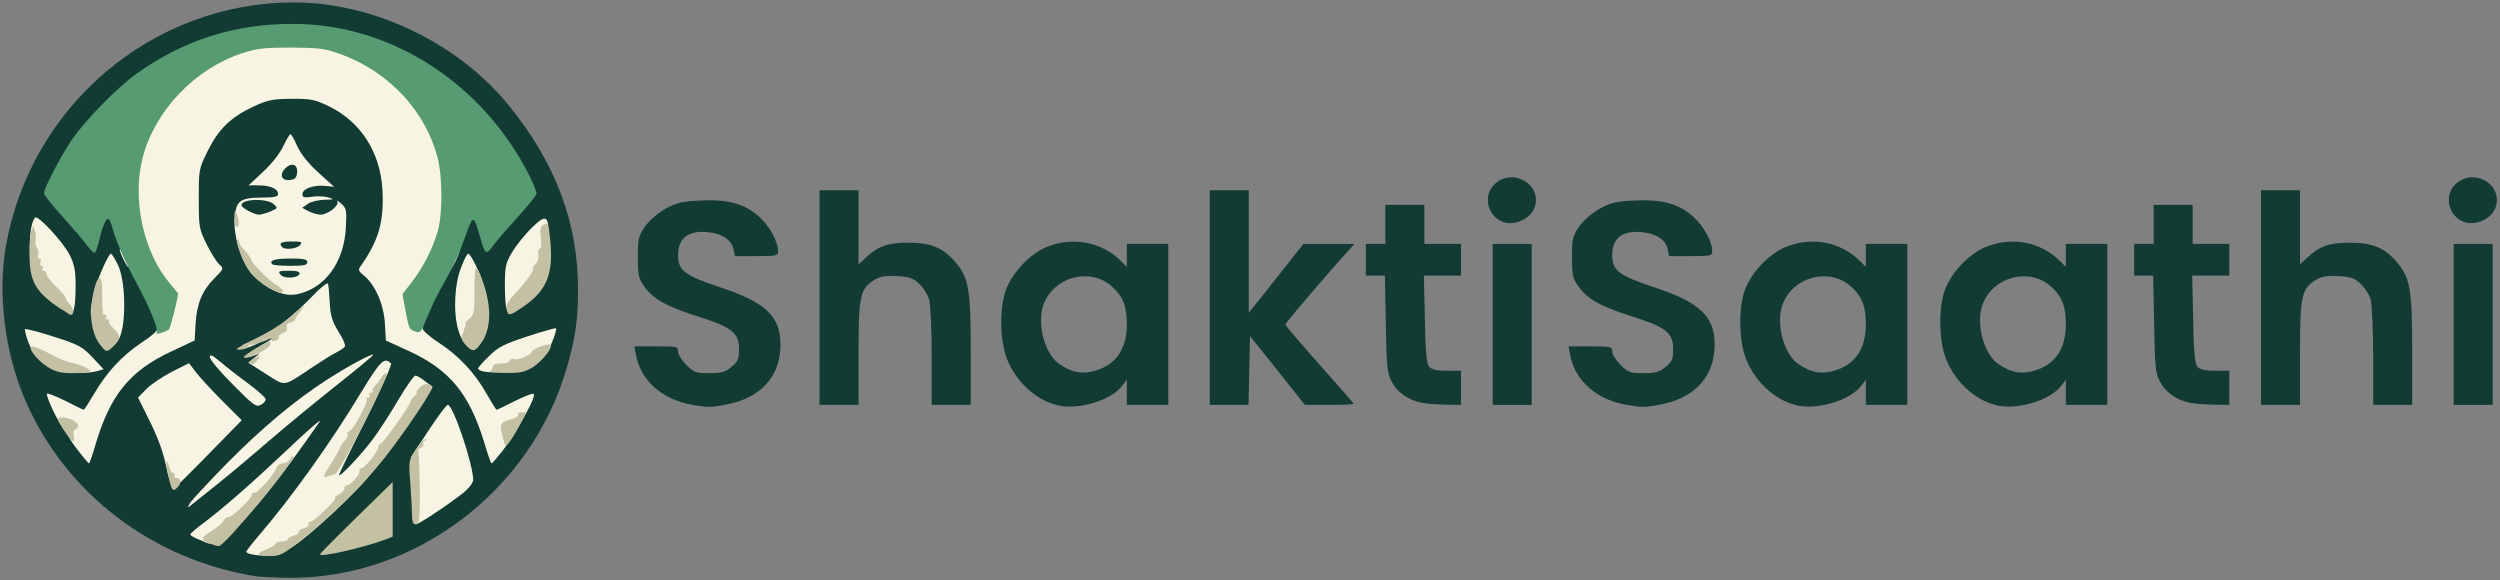 <svg class="img-fluid" id="outputsvg" xmlns="http://www.w3.org/2000/svg" style="transform: none; transform-origin: 50% 50%; cursor: move; max-height: none;" width="1025" height="238" viewBox="0 0 10250 2380"><rect x="0" y="0" width="10250" height="2380" fill="#808080" stroke="none"/><g id="l3rw6EUP3RG3KAa3htsgqzq" fill="rgb(18,59,51)" style="transform: none;"><g><path id="p1F5Swv1Yr" d="M1050 2363 c-425 -68 -781 -340 -946 -721 -84 -195 -114 -433 -80 -632 101 -576 601 -1000 1181 -1000 328 0 677 168 884 426 191 236 281 479 281 753 0 124 -11 196 -46 318 -146 507 -625 868 -1143 862 -58 -1 -117 -4 -131 -6z m154 -177 c63 -50 276 -245 232 -213 -5 4 -25 7 -43 7 -31 0 -33 -2 -33 -35 0 -20 12 -59 26 -88 31 -62 23 -55 -42 38 -72 104 -161 223 -216 286 -26 31 -48 59 -48 63 0 22 54 -3 124 -58z m306 9 c30 -9 59 -21 63 -25 5 -4 7 -28 5 -54 l-3 -47 -75 77 c-41 42 -68 75 -60 72 8 -3 40 -13 70 -23z m-554 -72 l69 -77 -87 70 c-67 53 -82 71 -70 76 10 4 18 7 18 7 1 1 32 -34 70 -76z m862 -94 c47 -35 82 -68 82 -77 0 -23 -35 -148 -53 -191 l-14 -34 -62 91 c-40 59 -61 101 -61 120 0 51 13 152 19 152 3 0 43 -28 89 -61z m-951 -369 c-35 -36 -73 -78 -85 -93 l-21 -29 -54 31 c-29 17 -62 40 -72 51 -19 21 -19 22 7 68 26 47 61 147 73 211 l7 34 104 -104 103 -103 -62 -66z m-473 35 c7 -18 6 -18 -4 -2 -12 19 -69 23 -101 7 -25 -14 -24 -8 8 43 54 84 55 84 74 25 9 -29 20 -62 23 -73z m1682 59 c40 -62 41 -69 13 -53 -12 6 -39 9 -60 7 -32 -3 -38 -1 -34 12 4 8 11 34 18 57 6 23 15 39 20 36 5 -3 24 -29 43 -59z m-400 -84 c26 -39 45 -73 41 -76 -3 -3 -12 5 -20 18 -86 141 -99 175 -21 58z m-433 -190 c41 -27 85 -54 99 -60 l24 -12 -23 -45 c-13 -26 -23 -64 -23 -86 l0 -40 -57 55 c-32 30 -70 62 -85 72 -16 10 -28 27 -28 37 0 10 -13 25 -30 34 -16 9 -30 23 -30 33 0 15 53 60 72 61 4 1 41 -21 81 -49z m-915 -6 c-23 -23 -156 -79 -166 -69 -8 8 24 43 62 68 29 19 54 27 86 27 l45 0 -27 -26z m1828 0 c37 -24 70 -61 62 -69 -10 -10 -143 46 -166 69 l-27 26 46 0 c32 0 57 -8 85 -26z m-1386 -158 c0 -68 16 -122 52 -173 l29 -43 -33 -67 c-33 -67 -33 -68 -33 -218 l0 -151 37 -76 c45 -90 94 -138 187 -181 62 -30 73 -32 186 -32 115 0 123 1 186 32 81 40 140 102 182 191 32 66 32 69 32 217 0 150 0 151 -33 217 l-33 66 31 48 c37 59 50 103 50 170 l0 50 73 32 c53 23 65 26 45 11 -48 -35 -33 -103 55 -264 53 -96 81 -160 103 -228 18 -57 18 -58 53 -55 31 3 36 7 50 49 l16 46 77 -85 77 -84 -26 -52 c-78 -155 -231 -331 -363 -418 -296 -195 -607 -239 -913 -128 -256 94 -484 295 -605 536 l-31 61 77 85 77 85 15 -46 c14 -42 18 -46 51 -49 l37 -3 22 73 c12 40 47 120 78 178 107 196 123 262 75 299 -21 16 -10 13 45 -11 l72 -31 0 -51z m-303 18 c16 -43 13 -167 -4 -198 -9 -16 -14 -11 -33 40 -26 70 -30 127 -11 172 17 41 30 37 48 -14z m1493 16 c17 -40 8 -132 -18 -188 -22 -48 -26 -44 -42 40 -7 34 -5 62 6 104 22 86 33 95 54 44z m-1680 -172 c0 -64 -25 -121 -76 -178 -33 -37 -39 -40 -45 -23 -14 34 -9 108 10 149 17 36 84 104 103 104 5 0 8 -24 8 -52z m1872 22 c64 -53 91 -140 69 -219 -6 -23 -7 -23 -43 17 -56 61 -78 112 -78 177 0 30 3 55 8 55 4 0 24 -13 44 -30z m-796 -163 c13 -26 27 -67 30 -90 l6 -43 -60 4 c-38 3 -72 -1 -91 -9 -29 -13 -31 -17 -31 -71 0 -51 -2 -58 -20 -58 -18 0 -20 7 -20 58 l0 59 -39 13 c-22 7 -62 11 -90 8 -60 -6 -60 -5 -30 84 21 64 71 138 92 138 7 0 4 -5 -5 -11 -26 -15 -25 -79 2 -86 15 -4 20 -14 20 -39 l0 -34 75 0 75 0 0 35 c0 19 5 35 10 35 6 0 10 20 10 45 0 33 -4 45 -15 45 -8 0 -15 8 -15 17 0 26 67 -43 96 -100z"></path><path id="p12oQoGUFv" d="M2840 1660 c-125 -21 -214 -100 -233 -207 l-6 -33 89 0 c85 0 90 1 90 21 0 12 15 36 34 55 31 31 39 34 94 34 50 0 66 -4 91 -26 27 -22 31 -32 31 -74 0 -66 -30 -89 -173 -134 -126 -40 -181 -71 -217 -124 -22 -31 -25 -47 -25 -118 0 -75 3 -86 30 -126 19 -26 52 -54 85 -73 47 -25 69 -30 146 -33 112 -5 178 14 237 67 42 38 76 100 77 139 0 21 -3 22 -89 22 l-88 0 -6 -30 c-8 -35 -42 -60 -96 -67 -85 -12 -131 21 -131 92 0 64 26 84 167 131 192 63 253 120 253 237 0 130 -81 220 -225 246 -64 12 -70 12 -135 1z"></path><path id="ptw0YtPKi" d="M4333 1661 c-89 -23 -168 -97 -205 -191 -28 -73 -31 -203 -5 -278 27 -76 103 -155 175 -182 102 -39 214 -18 290 53 l32 31 0 -47 0 -47 85 0 85 0 0 330 0 330 -85 0 -85 0 0 -51 0 -52 -21 27 c-47 59 -182 99 -266 77z m170 -145 c78 -28 117 -91 117 -186 0 -75 -16 -116 -63 -157 -88 -77 -235 -39 -278 74 -29 76 3 202 62 244 55 39 102 46 162 25z"></path><path id="pdi6HbrEd" d="M6670 1660 c-125 -21 -214 -100 -233 -207 l-6 -33 89 0 c85 0 90 1 90 21 0 12 15 36 34 55 31 31 39 34 94 34 50 0 66 -4 91 -26 27 -22 31 -32 31 -74 0 -66 -30 -89 -173 -134 -126 -40 -181 -71 -217 -124 -22 -31 -25 -47 -25 -118 0 -75 3 -86 30 -126 19 -26 52 -54 85 -73 47 -25 69 -30 146 -33 112 -5 178 14 237 67 42 38 76 100 77 139 0 21 -3 22 -89 22 l-88 0 -6 -30 c-8 -35 -42 -60 -96 -67 -85 -12 -131 21 -131 92 0 64 26 84 167 131 192 63 253 120 253 237 0 130 -81 220 -225 246 -64 12 -70 12 -135 1z"></path><path id="pHKK8CkLB" d="M7363 1661 c-89 -23 -168 -97 -205 -191 -28 -73 -31 -203 -5 -278 27 -76 103 -155 175 -182 102 -39 214 -18 290 53 l32 31 0 -47 0 -47 85 0 85 0 0 330 0 330 -85 0 -85 0 0 -51 0 -52 -21 27 c-47 59 -182 99 -266 77z m170 -145 c78 -28 117 -91 117 -186 0 -75 -16 -116 -63 -157 -88 -77 -235 -39 -278 74 -29 76 3 202 62 244 55 39 102 46 162 25z"></path><path id="p1AkxInY8y" d="M8183 1661 c-89 -23 -168 -97 -205 -191 -28 -73 -31 -203 -5 -278 27 -76 103 -155 175 -182 102 -39 214 -18 290 53 l32 31 0 -47 0 -47 85 0 85 0 0 330 0 330 -85 0 -85 0 0 -51 0 -52 -21 27 c-47 59 -182 99 -266 77z m170 -145 c78 -28 117 -91 117 -186 0 -75 -16 -116 -63 -157 -88 -77 -235 -39 -278 74 -29 76 3 202 62 244 55 39 102 46 162 25z"></path><path id="pR5hO6b38" d="M3360 1220 l0 -440 80 0 80 0 0 152 0 152 28 -26 c52 -49 91 -63 177 -63 94 0 144 22 194 82 53 64 61 110 61 360 l0 223 -80 0 -80 0 0 -197 c0 -109 -5 -214 -10 -234 -5 -19 -23 -48 -40 -64 -26 -25 -40 -30 -93 -33 -48 -2 -69 1 -93 16 -58 37 -64 66 -64 301 l0 211 -80 0 -80 0 0 -440z"></path><path id="piUiTVfly" d="M4960 1220 l0 -440 80 0 80 0 0 252 0 251 112 -141 112 -142 105 0 104 0 -20 23 c-79 85 -263 301 -263 307 0 5 63 78 140 165 77 86 140 158 140 161 0 2 -45 4 -100 4 l-100 0 -112 -141 -113 -141 -3 141 -3 141 -79 0 -80 0 0 -440z"></path><path id="p13M17u0qI" d="M5823 1650 c-53 -12 -95 -43 -117 -85 -19 -36 -21 -60 -24 -237 l-4 -198 -39 0 -39 0 0 -65 0 -65 40 0 40 0 0 -80 0 -80 80 0 80 0 0 80 0 80 75 0 75 0 0 65 0 65 -76 0 -76 0 4 178 c2 133 7 183 17 195 10 12 30 17 72 17 l59 0 0 70 0 70 -67 -1 c-38 -1 -82 -4 -100 -9z"></path><path id="pmK2WT8d" d="M6120 1330 l0 -330 80 0 80 0 0 330 0 330 -80 0 -80 0 0 -330z"></path><path id="p4GngmK1U" d="M8973 1650 c-53 -12 -95 -43 -117 -85 -19 -36 -21 -60 -24 -237 l-4 -198 -39 0 -39 0 0 -65 0 -65 40 0 40 0 0 -80 0 -80 80 0 80 0 0 80 0 80 75 0 75 0 0 65 0 65 -76 0 -76 0 4 178 c2 133 7 183 17 195 10 12 30 17 72 17 l59 0 0 70 0 70 -67 -1 c-38 -1 -82 -4 -100 -9z"></path><path id="pray5X0Jt" d="M9270 1220 l0 -440 80 0 80 0 0 152 0 152 28 -26 c52 -49 91 -63 177 -63 94 0 144 22 194 82 53 64 61 110 61 360 l0 223 -80 0 -80 0 0 -197 c0 -109 -5 -214 -10 -234 -5 -19 -23 -48 -40 -64 -26 -25 -40 -30 -93 -33 -48 -2 -69 1 -93 16 -58 37 -64 66 -64 301 l0 211 -80 0 -80 0 0 -440z"></path><path id="p10EGyj5om" d="M10060 1330 l0 -330 80 0 80 0 0 330 0 330 -80 0 -80 0 0 -330z"></path><path id="pEnyeDInM" d="M6160 909 c-62 -25 -80 -106 -34 -152 74 -74 201 0 165 96 -18 46 -84 75 -131 56z"></path><path id="p1GXVVu40y" d="M10100 909 c-62 -25 -80 -106 -34 -152 74 -74 201 0 165 96 -18 46 -84 75 -131 56z"></path></g></g><g id="l6ws4ihU7MfVNbKtxbE8OVS" fill="rgb(247,244,227)" style="transform: none;"><g><path id="ppWWKiN3" d="M1033 2273 c-13 -2 -23 -7 -23 -11 0 -4 25 -36 56 -72 130 -152 291 -376 415 -582 79 -130 95 -145 122 -118 5 4 -41 107 -102 229 -61 121 -111 224 -111 228 0 14 92 -83 139 -147 27 -36 74 -109 105 -162 32 -54 63 -98 69 -98 7 0 25 11 41 24 l30 23 -34 54 c-67 106 -169 245 -238 324 -95 108 -294 285 -321 285 -7 0 -19 7 -27 15 -15 14 -69 18 -121 8z"></path><path id="p10DmIAFnN" d="M818 2213 c-21 -8 -38 -18 -38 -22 0 -3 22 -22 47 -41 88 -66 198 -162 353 -308 85 -81 143 -131 130 -112 -162 234 -302 408 -336 416 -12 3 -25 12 -28 19 -4 12 -79 66 -88 64 -2 0 -20 -7 -40 -16z"></path><path id="p5oS7hW2A" d="M1688 2013 l-3 -138 70 -107 c39 -59 75 -108 81 -108 22 0 104 244 104 308 0 11 -17 33 -37 50 -69 54 -186 132 -199 132 -10 0 -14 -33 -16 -137z"></path><path id="p11hWSP9IN" d="M778 2064 c6 -11 73 -83 149 -161 146 -148 285 -264 418 -349 84 -54 185 -108 185 -99 0 3 -66 58 -147 122 -82 65 -209 169 -283 233 -74 64 -171 145 -215 180 -44 35 -89 71 -99 79 -18 15 -18 15 -8 -5z"></path><path id="p5por260X" d="M702 1983 c-5 -10 -13 -34 -17 -53 -13 -70 -37 -137 -78 -217 l-41 -83 33 -34 c18 -19 65 -50 104 -71 l72 -36 29 38 c16 21 65 74 108 117 l79 79 -133 136 c-73 75 -136 137 -140 139 -4 2 -11 -5 -16 -15z"></path><path id="psJjUS2Gr" d="M321 1848 c-23 -28 -44 -62 -47 -75 -4 -12 -10 -23 -16 -23 -11 0 -73 -129 -65 -136 3 -3 37 11 76 30 39 20 72 36 74 36 3 0 21 -29 42 -64 53 -91 115 -157 195 -211 39 -25 68 -50 64 -56 -3 -6 2 -16 11 -23 9 -7 21 -34 26 -60 8 -46 7 -51 -21 -83 -39 -44 -72 -111 -99 -197 -26 -86 -29 -279 -6 -370 50 -192 214 -364 406 -427 66 -21 91 -24 234 -24 149 1 165 3 234 28 195 71 346 233 395 423 22 84 22 291 0 365 -21 68 -63 153 -102 202 -26 32 -29 43 -25 80 3 23 13 49 22 57 10 9 16 21 14 27 -2 6 27 33 66 58 84 55 149 125 197 211 20 35 38 64 40 64 3 0 36 -16 75 -36 39 -19 74 -33 77 -29 11 11 -56 133 -78 140 -14 5 -19 12 -15 25 4 11 -9 35 -35 69 -22 28 -42 51 -45 51 -2 0 -16 -39 -30 -87 -61 -199 -141 -296 -307 -373 l-96 -44 -4 -71 c-5 -79 -41 -160 -87 -196 -21 -17 -23 -23 -13 -37 75 -106 97 -183 90 -314 -9 -154 -88 -277 -217 -341 -60 -29 -74 -32 -156 -32 -79 1 -98 5 -156 32 -92 43 -142 91 -187 181 -37 75 -37 77 -37 197 0 116 1 123 32 186 18 36 41 73 52 83 19 17 19 18 -18 55 -51 51 -74 104 -79 187 l-4 70 -98 46 c-171 81 -249 179 -310 386 -11 39 -23 72 -25 72 -2 0 -22 -23 -44 -52z"></path><path id="pappwyCPo" d="M954 1576 c-52 -52 -94 -102 -94 -112 0 -13 10 -8 43 19 23 20 74 60 114 89 39 29 72 58 72 65 1 7 -8 17 -20 23 -19 10 -30 2 -115 -84z"></path><path id="p1ADIwW3Zl" d="M1090 1533 l-72 -46 23 -19 24 -18 -27 9 c-45 16 -24 -10 32 -42 28 -16 50 -30 50 -33 0 -3 -9 0 -19 6 -25 13 -31 13 -31 0 0 -6 8 -14 18 -17 31 -12 126 -89 190 -156 35 -37 65 -61 67 -54 2 7 5 42 7 79 3 53 10 76 36 118 18 28 30 56 26 61 -3 5 -20 16 -37 25 -18 9 -64 38 -103 64 -115 77 -102 75 -184 23z"></path><path id="p4AhlTb0U" d="M241 1511 c-74 -26 -103 -51 -124 -106 -10 -26 -16 -51 -15 -55 2 -4 54 10 117 30 104 33 118 41 160 85 l46 49 -25 7 c-45 13 -104 9 -159 -10z"></path><path id="pLaJhrAkB" d="M1983 1523 c-13 -2 -23 -8 -23 -12 0 -4 20 -27 45 -51 39 -38 61 -49 158 -81 61 -20 114 -35 116 -33 8 7 -33 106 -47 111 -8 4 -23 14 -33 24 -28 28 -160 54 -216 42z"></path><path id="pxInW2ank" d="M990 1422 c0 -11 61 -32 73 -25 5 3 -5 12 -23 19 -37 16 -50 17 -50 6z"></path><path id="pTotWZup4" d="M430 1368 c-70 -77 -67 -64 -41 -180 10 -44 56 -148 66 -148 3 0 15 19 27 43 41 78 34 317 -9 317 -7 0 -27 -15 -43 -32z"></path><path id="p1DxFxUlsy" d="M1879 1353 c-21 -71 -16 -187 11 -255 12 -32 25 -58 30 -58 5 0 21 26 35 57 25 51 27 65 22 137 -3 60 -10 92 -28 123 -32 57 -53 56 -70 -4z"></path><path id="p11g27ekpU" d="M220 1228 c-33 -35 -60 -69 -60 -75 0 -7 -4 -13 -9 -13 -35 0 -40 -214 -7 -248 12 -11 116 102 141 152 20 40 25 65 25 125 0 83 -7 121 -22 121 -5 0 -36 -28 -68 -62z"></path><path id="pLpXztwdP" d="M2077 1263 c-4 -3 -7 -45 -7 -92 0 -77 3 -91 29 -136 16 -27 52 -72 80 -100 65 -63 74 -54 68 66 -5 98 -28 153 -98 227 -38 40 -58 50 -72 35z"></path><path id="pJmzivM0v" d="M1104 1181 c-28 -16 -62 -45 -77 -64 -41 -53 -70 -152 -65 -220 5 -74 21 -86 111 -87 52 0 67 -3 67 -15 0 -21 -32 -35 -80 -35 l-41 0 59 -55 c34 -31 69 -75 83 -105 13 -27 26 -50 30 -50 3 0 16 22 28 50 15 32 45 70 87 108 l64 58 -38 -4 c-47 -4 -92 12 -92 34 0 14 7 15 38 11 20 -4 51 -2 67 2 28 9 27 9 -15 10 -25 1 -56 8 -68 17 l-23 16 26 14 c15 8 37 14 50 14 29 0 77 -38 68 -53 -3 -7 4 -3 16 8 21 18 23 26 19 100 -7 123 -67 221 -160 259 -55 23 -97 19 -154 -13z m124 -58 c2 -9 -10 -13 -43 -13 -42 0 -46 2 -35 16 15 18 71 15 78 -3z m32 -48 c0 -12 -14 -15 -69 -15 -65 0 -90 8 -74 24 3 3 37 6 75 6 54 0 68 -3 68 -15z m-30 -70 c11 -13 6 -15 -34 -15 -43 0 -55 7 -39 23 12 13 60 7 73 -8z m-121 -138 c30 -13 31 -14 13 -30 -27 -25 -132 -22 -132 4 0 11 50 38 71 39 9 0 31 -6 48 -13z m109 -158 c4 -35 -22 -45 -48 -19 -26 26 -16 52 19 48 20 -2 27 -9 29 -29z"></path><path id="pdYwunyDP" d="M507 1065 c-24 -50 -20 -58 4 -12 11 22 19 41 17 43 -3 2 -12 -12 -21 -31z"></path><path id="pEoBYcHKG" d="M1856 1080 c4 -14 13 -36 21 -50 l14 -25 -7 25 c-4 14 -13 36 -21 50 l-14 25 7 -25z"></path></g></g><g id="l5uatASYD6wtcmNHQlLmNXX" fill="rgb(86,155,114)" style="transform: none;"><g><path id="pEDkqio3c" d="M642 1365 c11 -11 -27 -102 -91 -221 -33 -60 -69 -142 -82 -183 -19 -66 -23 -72 -35 -56 -7 10 -19 42 -25 72 -7 30 -16 56 -20 59 -4 2 -18 -10 -31 -28 -12 -18 -58 -71 -100 -118 -43 -47 -78 -91 -78 -98 0 -19 68 -150 113 -217 53 -78 186 -215 263 -270 198 -142 407 -208 649 -207 398 1 773 243 964 619 17 35 31 68 31 76 0 7 -35 51 -78 98 -42 46 -88 99 -101 117 -27 38 -33 35 -50 -27 -30 -105 -30 -105 -65 -6 -18 50 -50 122 -72 160 -50 90 -59 109 -87 176 -20 51 -24 56 -45 48 -25 -9 -25 -9 -41 -93 l-11 -60 39 -50 c47 -62 83 -133 105 -205 21 -71 21 -224 0 -305 -49 -190 -200 -352 -395 -423 -66 -24 -88 -27 -204 -28 -111 0 -141 3 -204 24 -192 63 -356 235 -406 427 -44 169 2 385 109 513 20 24 36 44 36 44 0 18 -31 142 -37 147 -11 10 -60 25 -51 15z"></path></g></g><g id="l1WGbpM7Ajdducj6FUwsx7A" fill="rgb(195,192,164)" style="transform: none;"><g><path id="p3hjwkKjr" d="M1060 2272 c0 -4 16 -14 35 -21 19 -7 35 -17 35 -22 0 -5 11 -9 25 -9 14 0 25 -4 25 -9 0 -5 11 -12 25 -15 14 -4 23 -10 20 -15 -2 -5 7 -12 20 -15 14 -4 23 -11 20 -16 -3 -6 0 -10 7 -10 15 0 117 -100 102 -100 -5 0 2 -6 16 -13 14 -8 24 -19 22 -25 -1 -7 3 -12 10 -12 16 0 59 -50 52 -61 -3 -5 1 -9 8 -9 15 -1 74 -77 70 -91 -1 -5 2 -9 7 -9 10 0 119 -152 123 -172 2 -7 10 -18 18 -25 8 -7 12 -13 8 -13 -5 0 1 -9 13 -21 21 -21 49 -20 49 2 0 18 -119 193 -196 290 -87 108 -230 249 -338 333 -76 60 -88 66 -130 66 -25 0 -46 -4 -46 -8z"></path><path id="pIBzYr7Zc" d="M1312 2272 c2 -4 69 -72 151 -152 l147 -144 0 112 0 112 -27 11 c-93 35 -279 77 -271 61z"></path><path id="pwKo24gZT" d="M858 2228 c-38 -13 -35 -23 12 -53 23 -14 43 -32 47 -40 3 -8 12 -15 20 -15 16 0 99 -80 96 -92 -2 -4 3 -8 11 -8 15 0 79 -73 89 -102 4 -10 15 -18 26 -18 11 0 24 -8 30 -17 5 -10 12 -16 14 -13 13 14 -283 371 -306 369 -7 0 -24 -5 -39 -11z"></path><path id="p1ADUhF1Vg" d="M1689 2108 c0 -24 -4 -83 -7 -131 -7 -86 -6 -90 22 -133 15 -24 33 -44 40 -43 7 0 6 2 -2 6 -6 2 -10 9 -6 14 3 5 -2 12 -10 15 -9 3 -14 9 -11 13 2 4 5 72 6 152 1 125 -1 144 -15 147 -13 3 -16 -6 -17 -40z"></path><path id="pu3ubj0dn" d="M691 1954 c-13 -54 -10 -90 3 -39 4 14 11 25 17 25 6 0 7 5 4 10 -3 6 1 10 9 10 19 0 21 21 4 38 -20 20 -24 15 -37 -44z"></path><path id="p197EEzEnP" d="M1354 1906 c20 -31 37 -62 39 -68 1 -6 10 -20 20 -30 10 -10 15 -23 12 -27 -2 -5 1 -11 8 -14 17 -6 79 -122 70 -131 -3 -3 -1 -6 6 -6 7 0 9 -4 6 -10 -3 -5 -1 -10 6 -10 7 0 10 -3 7 -6 -4 -3 1 -14 10 -23 9 -10 22 -26 28 -37 7 -10 15 -16 18 -13 12 12 -195 415 -213 415 -9 1 -24 5 -35 9 -14 6 -10 -5 18 -49z"></path><path id="pHQaJWB87" d="M2067 1814 c-21 -75 -20 -80 23 -93 22 -6 38 -16 35 -21 -4 -6 3 -10 15 -10 21 0 20 1 -7 50 -15 28 -35 60 -44 72 -16 20 -17 21 -22 2z"></path><path id="pNw7QNhm9" d="M261 1763 c-27 -43 -29 -48 -13 -51 28 -4 72 16 72 33 0 8 -5 15 -11 15 -7 0 -9 10 -7 25 8 38 -6 30 -41 -22z"></path><path id="p18A01WA17" d="M193 1503 c-46 -30 -84 -83 -60 -83 7 0 38 13 68 29 30 17 65 32 79 35 43 8 90 28 90 37 0 5 -30 9 -67 9 -57 0 -75 -5 -110 -27z"></path><path id="p14JoymV59" d="M2008 1523 c6 -2 12 -11 12 -19 0 -9 11 -14 35 -14 19 0 35 -5 35 -11 0 -6 8 -9 18 -6 19 4 72 -19 72 -31 0 -10 70 -36 77 -29 11 11 -31 65 -70 91 -36 22 -51 26 -117 25 -41 0 -69 -3 -62 -6z"></path><path id="p15mhjFHBL" d="M1026 1491 c-4 -5 3 -15 15 -21 27 -15 31 -10 9 13 -11 11 -20 14 -24 8z"></path><path id="p12Gc9jjJw" d="M1000 1463 c0 -7 93 -63 105 -63 3 0 4 5 3 12 -5 21 -108 70 -108 51z"></path><path id="pvDkuOAqi" d="M411 1414 c-42 -53 -49 -146 -20 -245 16 -51 30 -33 28 36 0 28 0 55 1 60 1 6 2 13 1 18 0 4 4 7 10 7 5 0 7 5 4 10 -3 6 -1 10 6 10 7 0 9 3 6 7 -4 3 5 16 18 29 31 29 31 44 2 72 -29 28 -31 28 -56 -4z"></path><path id="p1AM7OdS7Y" d="M970 1431 c1 -3 40 -25 88 -48 50 -24 112 -64 147 -95 40 -36 51 -42 33 -20 -16 19 -28 37 -28 42 0 4 -9 10 -20 13 -13 3 -18 11 -14 20 3 10 -2 18 -15 22 -11 3 -20 11 -18 18 1 6 -6 13 -17 15 -11 2 -16 0 -12 -7 4 -6 -12 -2 -36 9 -23 10 -46 16 -50 14 -4 -3 -8 -1 -8 4 0 5 -11 12 -25 14 -14 3 -25 2 -25 -1z"></path><path id="p4ZAvsDyD" d="M1911 1416 c-21 -23 -22 -28 -11 -55 6 -17 10 -32 9 -35 -2 -3 5 -12 16 -20 18 -13 20 -26 20 -110 0 -53 3 -96 6 -96 11 0 39 74 49 130 13 68 4 131 -24 172 -28 41 -38 43 -65 14z"></path><path id="pfyRkoBap" d="M245 1264 c-100 -67 -125 -112 -124 -224 0 -41 4 -84 8 -95 l8 -20 6 20 c4 11 5 29 3 40 -2 11 1 26 6 32 6 7 8 20 4 28 -3 8 -1 15 5 15 6 0 9 7 5 15 -3 8 -1 15 5 15 6 0 7 5 4 10 -3 6 -1 10 4 10 6 0 11 6 11 13 0 7 18 31 40 52 22 21 40 43 40 48 0 5 7 15 15 23 16 16 20 44 7 44 -4 0 -25 -12 -47 -26z"></path><path id="pcULfPwgV" d="M2077 1269 c-4 -16 5 -33 36 -66 44 -47 83 -103 72 -103 -3 0 1 -7 10 -17 10 -9 15 -26 12 -40 -2 -12 0 -23 6 -23 6 0 8 -19 4 -45 -4 -37 -1 -47 13 -55 17 -9 19 -3 25 56 16 144 -11 214 -109 281 -57 39 -62 40 -69 12z"></path><path id="p1Dy30TT7Z" d="M1094 1175 c-23 -13 -52 -39 -66 -57 -29 -38 -64 -125 -54 -135 3 -3 6 -1 6 6 0 7 6 19 13 26 27 31 37 44 37 50 0 12 80 92 105 105 27 14 33 30 13 30 -7 0 -32 -11 -54 -25z"></path><path id="pxmHDeVAB" d="M961 893 c0 -31 2 -34 9 -18 12 28 12 55 0 55 -5 0 -10 -17 -9 -37z"></path></g></g></svg>